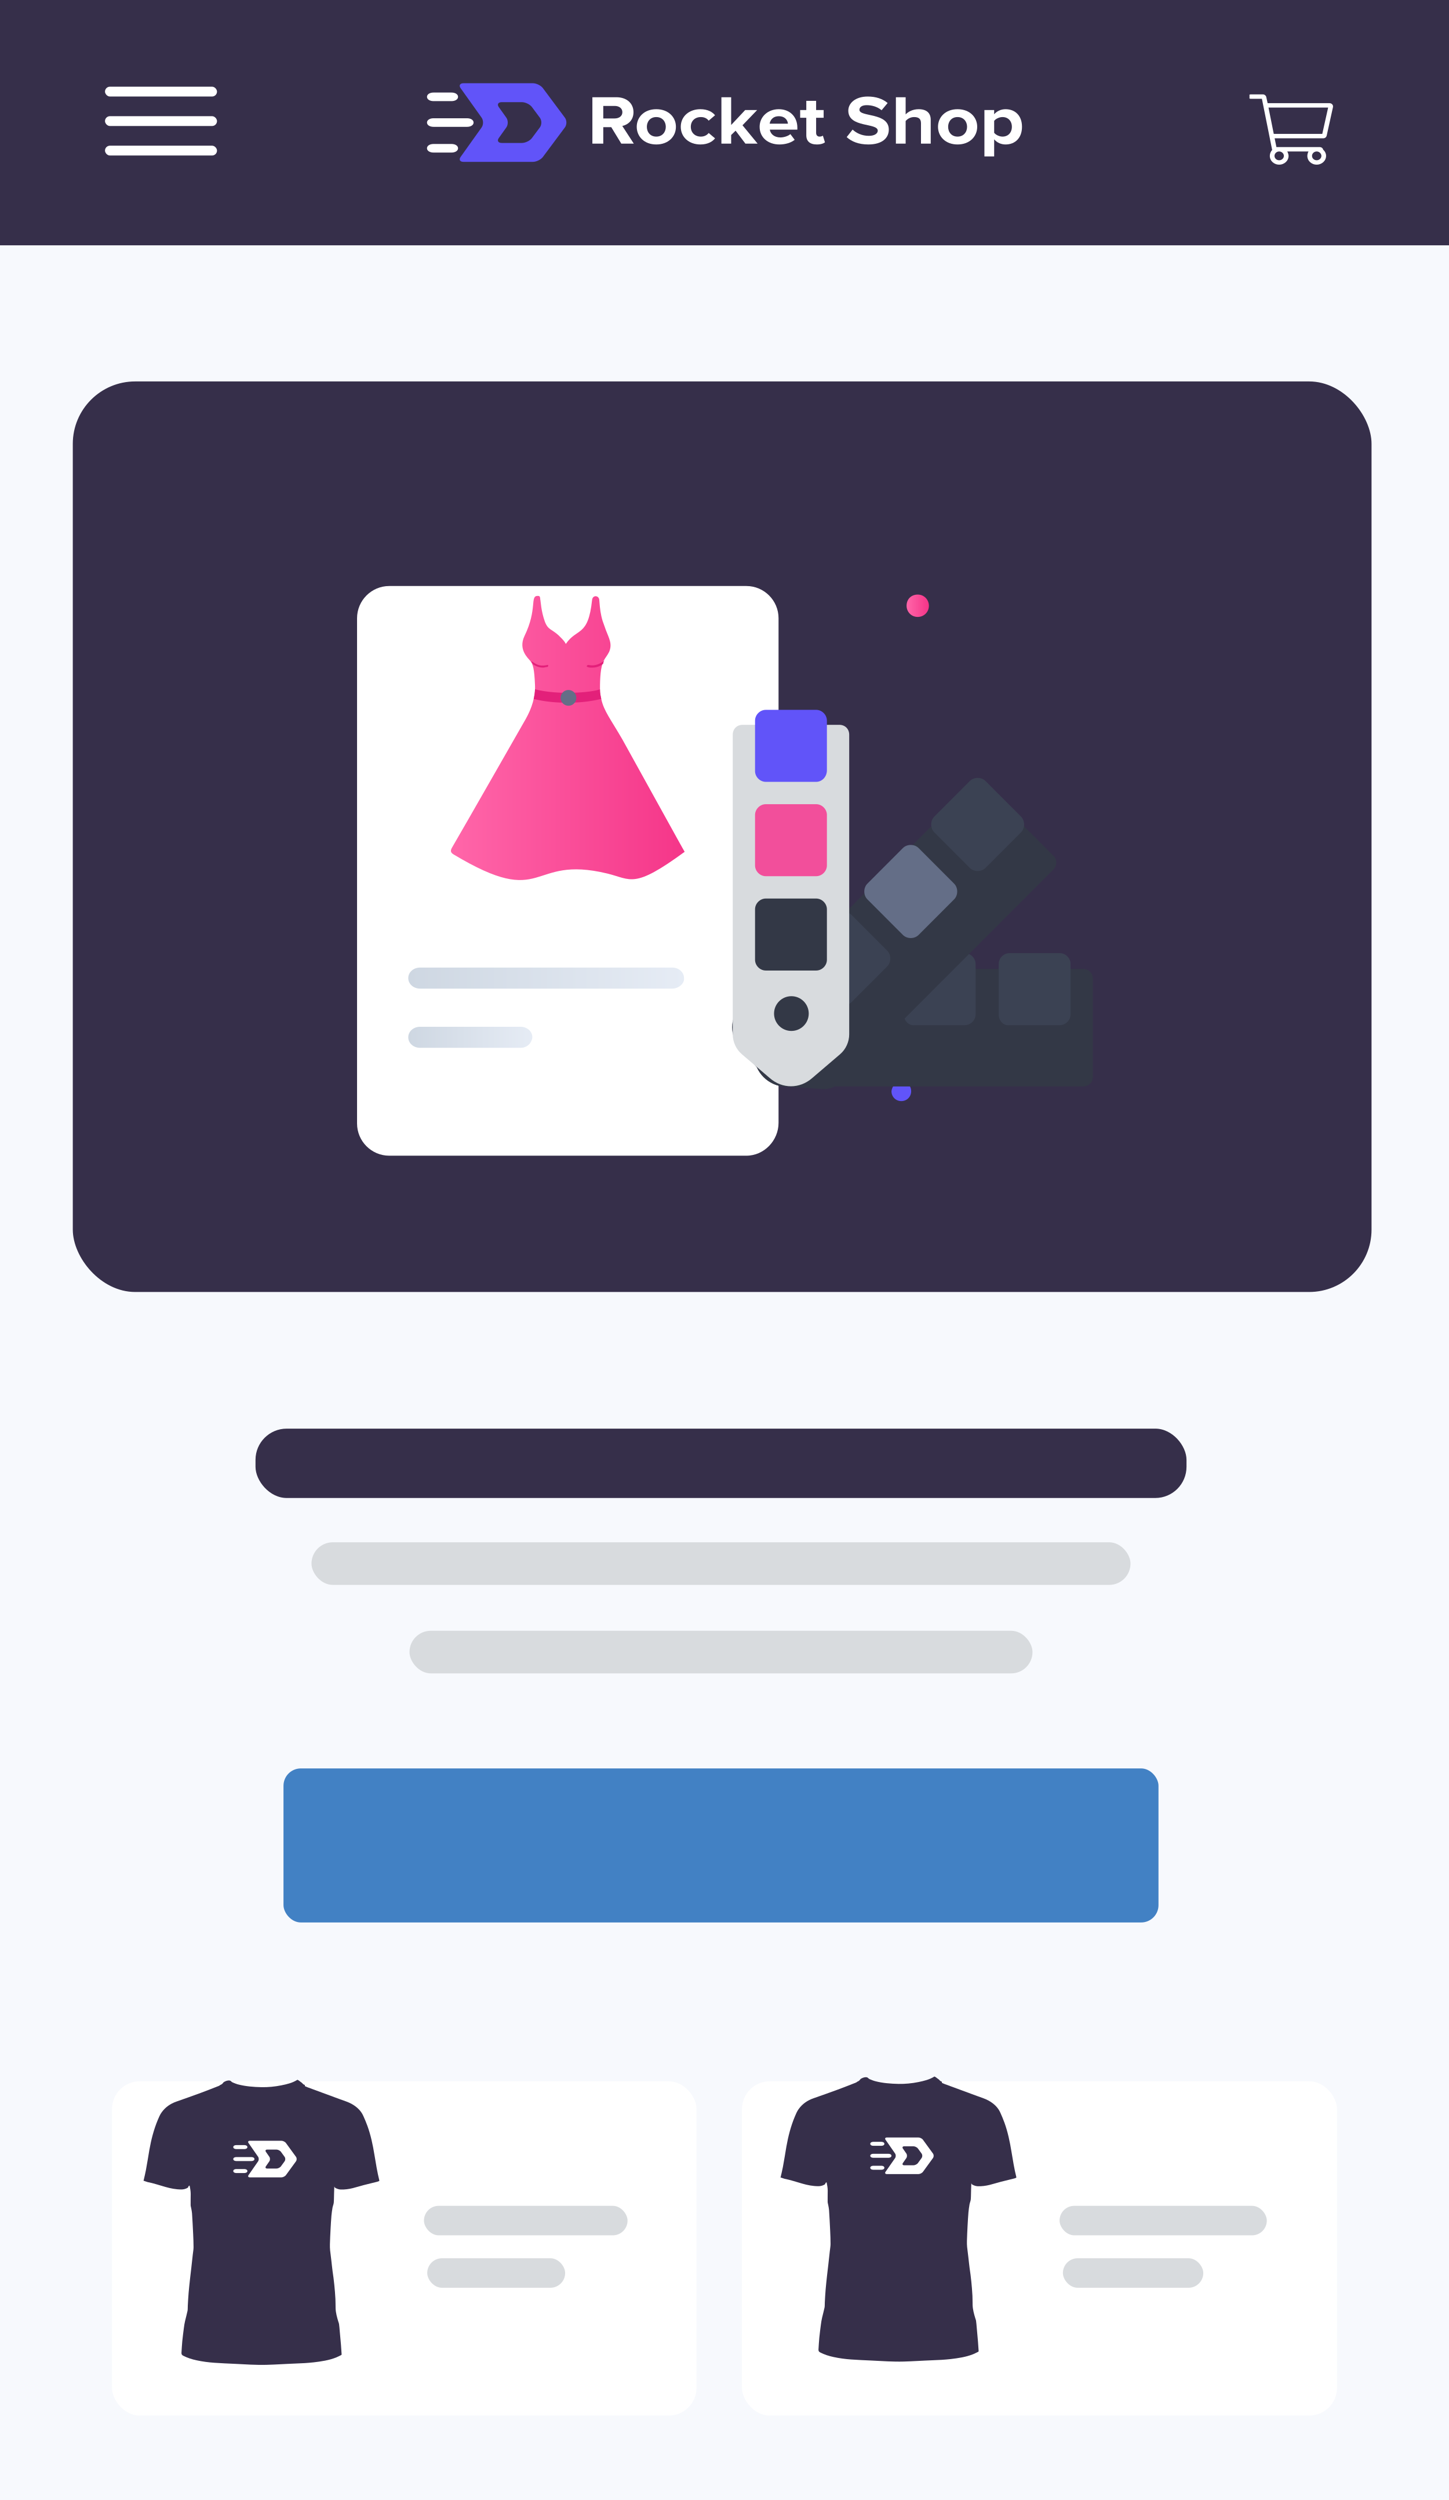 <svg width="418" height="721" viewBox="0 0 418 721" fill="none" xmlns="http://www.w3.org/2000/svg">
<g clip-path="url(#clip0)">
<rect width="418" height="721" fill="#F7F9FD"/>
<path d="M0 0H209H418V70.746H0V0Z" fill="#362F4A"/>
<g clip-path="url(#clip1)">
<path d="M383.515 29.753H365.676L365.295 28.012C365.211 27.577 364.788 27.221 364.323 27.221H360.73C360.434 27.221 360.223 27.458 360.223 27.696V28.012C360.223 28.289 360.434 28.487 360.73 28.487H364.027L366.986 43.247C366.564 43.722 366.31 44.316 366.31 44.949C366.31 46.373 367.493 47.481 369.015 47.481C370.495 47.481 371.721 46.373 371.721 44.949C371.721 44.593 371.552 44.038 371.34 43.682H377.47C377.258 44.038 377.132 44.593 377.132 44.949C377.132 46.373 378.315 47.481 379.837 47.481C381.317 47.481 382.542 46.373 382.542 44.949C382.542 44.276 382.204 43.603 381.697 43.168C381.612 42.733 381.19 42.416 380.725 42.416H368.212L367.705 39.884H381.697C382.204 39.884 382.585 39.607 382.712 39.132L384.529 30.901C384.656 30.308 384.191 29.753 383.515 29.753ZM370.368 44.949C370.368 45.661 369.734 46.215 369.015 46.215C368.254 46.215 367.663 45.661 367.663 44.949C367.663 44.276 368.254 43.682 369.015 43.682C369.734 43.682 370.368 44.276 370.368 44.949ZM379.837 46.215C379.076 46.215 378.484 45.661 378.484 44.949C378.484 44.276 379.076 43.682 379.837 43.682C380.556 43.682 381.19 44.276 381.19 44.949C381.19 45.661 380.556 46.215 379.837 46.215ZM381.443 38.617H367.451L365.929 31.02H383.134L381.443 38.617Z" fill="white"/>
</g>
<rect x="81.781" y="509.99" width="252.415" height="44.421" rx="5" fill="#4281C4"/>
<rect x="118.129" y="470.294" width="179.72" height="12.287" rx="6.143" fill="#D8DBDE"/>
<rect x="89.859" y="444.776" width="236.261" height="12.287" rx="6.143" fill="#D8DBDE"/>
<rect x="73.707" y="412" width="268.57" height="20" rx="9" fill="#362F4A"/>
<rect x="30.289" y="25" width="32.309" height="2.835" rx="1.418" fill="white"/>
<rect x="30.289" y="33.506" width="32.309" height="2.835" rx="1.418" fill="white"/>
<rect x="30.289" y="42.013" width="32.309" height="2.835" rx="1.418" fill="white"/>
<path d="M182.834 41.422L179.516 36.326C181.109 35.985 182.746 34.721 182.746 32.353C182.746 29.866 180.866 28.04 177.791 28.04H170.889V41.422H174.03V36.667H176.331L179.229 41.422H182.834ZM177.326 34.159H174.03V30.548H177.326C178.587 30.548 179.538 31.23 179.538 32.353C179.538 33.477 178.587 34.159 177.326 34.159Z" fill="white"/>
<path d="M189.323 41.663C192.862 41.663 194.986 39.336 194.986 36.567C194.986 33.818 192.862 31.491 189.323 31.491C185.805 31.491 183.682 33.818 183.682 36.567C183.682 39.336 185.805 41.663 189.323 41.663ZM189.323 39.396C187.575 39.396 186.602 38.092 186.602 36.567C186.602 35.062 187.575 33.758 189.323 33.758C191.07 33.758 192.066 35.062 192.066 36.567C192.066 38.092 191.07 39.396 189.323 39.396Z" fill="white"/>
<path d="M202.048 41.663C204.238 41.663 205.565 40.8 206.273 39.897L204.437 38.352C203.928 38.995 203.154 39.396 202.18 39.396C200.477 39.396 199.282 38.252 199.282 36.567C199.282 34.882 200.477 33.758 202.18 33.758C203.154 33.758 203.928 34.119 204.437 34.801L206.273 33.236C205.565 32.353 204.238 31.491 202.048 31.491C198.751 31.491 196.384 33.597 196.384 36.567C196.384 39.556 198.751 41.663 202.048 41.663Z" fill="white"/>
<path d="M218.551 41.422L214.193 36.126L218.418 31.732H214.967L210.919 36.045V28.04H208.109V41.422H210.919V38.934L212.202 37.69L215.033 41.422H218.551Z" fill="white"/>
<path d="M224.84 41.663C226.499 41.663 228.18 41.202 229.242 40.319L228.003 38.674C227.318 39.276 226.057 39.637 225.15 39.637C223.336 39.637 222.252 38.613 222.075 37.389H230.016V36.828C230.016 33.658 227.848 31.491 224.663 31.491C221.411 31.491 219.133 33.758 219.133 36.567C219.133 39.677 221.588 41.663 224.84 41.663ZM227.295 35.664H222.03C222.163 34.701 222.915 33.517 224.663 33.517C226.521 33.517 227.229 34.741 227.295 35.664Z" fill="white"/>
<path d="M235.629 41.663C236.802 41.663 237.554 41.382 237.974 41.041L237.377 39.115C237.222 39.255 236.824 39.396 236.404 39.396C235.784 39.396 235.43 38.934 235.43 38.333V33.959H237.598V31.732H235.43V29.083H232.599V31.732H230.829V33.959H232.599V39.015C232.599 40.74 233.661 41.663 235.629 41.663Z" fill="white"/>
<path d="M250.49 41.663C254.472 41.663 256.396 39.817 256.396 37.369C256.396 32.373 247.924 33.798 247.924 31.671C247.924 30.869 248.676 30.327 250.025 30.327C251.529 30.327 253.122 30.788 254.317 31.792L256.064 29.705C254.604 28.481 252.658 27.839 250.313 27.839C246.84 27.839 244.716 29.685 244.716 31.912C244.716 36.948 253.211 35.323 253.211 37.69C253.211 38.453 252.37 39.175 250.645 39.175C248.609 39.175 246.994 38.352 245.955 37.369L244.251 39.536C245.623 40.8 247.658 41.663 250.49 41.663Z" fill="white"/>
<path d="M268.488 41.422V34.54C268.488 32.654 267.36 31.491 265.015 31.491C263.267 31.491 261.94 32.253 261.254 32.995V28.04H258.445V41.422H261.254V34.902C261.741 34.32 262.604 33.758 263.688 33.758C264.904 33.758 265.679 34.179 265.679 35.523V41.422H268.488Z" fill="white"/>
<path d="M276.232 41.663C279.772 41.663 281.895 39.336 281.895 36.567C281.895 33.818 279.772 31.491 276.232 31.491C272.715 31.491 270.591 33.818 270.591 36.567C270.591 39.336 272.715 41.663 276.232 41.663ZM276.232 39.396C274.485 39.396 273.511 38.092 273.511 36.567C273.511 35.062 274.485 33.758 276.232 33.758C277.98 33.758 278.975 35.062 278.975 36.567C278.975 38.092 277.98 39.396 276.232 39.396Z" fill="white"/>
<path d="M290.085 41.663C292.828 41.663 294.819 39.797 294.819 36.567C294.819 33.337 292.828 31.491 290.085 31.491C288.78 31.491 287.608 32.012 286.789 32.955V31.732H283.98V45.114H286.789V40.178C287.652 41.181 288.824 41.663 290.085 41.663ZM289.2 39.396C288.293 39.396 287.254 38.894 286.789 38.292V34.861C287.254 34.239 288.293 33.758 289.2 33.758C290.815 33.758 291.899 34.902 291.899 36.567C291.899 38.252 290.815 39.396 289.2 39.396Z" fill="white"/>
<path d="M162.957 36.752C163.535 35.977 163.535 34.708 162.957 33.932L156.604 25.41C156.025 24.634 154.712 24 153.686 24L133.719 24C132.693 24 132.312 24.643 132.872 25.429L138.922 33.913C139.482 34.699 139.482 35.985 138.922 36.771L132.872 45.255C132.311 46.041 132.693 46.683 133.719 46.683L153.686 46.683C154.712 46.683 156.025 46.048 156.604 45.273L162.957 36.752ZM144.741 41.226C143.714 41.226 143.333 40.584 143.893 39.798L146.051 36.772C146.612 35.986 146.612 34.699 146.051 33.913L143.893 30.887C143.333 30.101 143.714 29.458 144.741 29.458L150.528 29.458C151.554 29.458 152.867 30.092 153.445 30.868L155.73 33.933C156.308 34.708 156.308 35.977 155.73 36.753L153.445 39.817C152.867 40.592 151.554 41.227 150.528 41.227L144.741 41.227L144.741 41.226Z" fill="#6154F9"/>
<path d="M125.042 29.162C124.015 29.162 123.175 28.676 123.175 27.926C123.175 27.175 124.015 26.69 125.042 26.69L130.268 26.69C131.295 26.69 132.135 27.175 132.135 27.926C132.135 28.676 131.295 29.162 130.268 29.162L125.042 29.162Z" fill="white"/>
<path d="M125.042 43.995C124.015 43.995 123.175 43.509 123.175 42.758C123.175 42.007 124.015 41.523 125.042 41.523L130.268 41.523C131.295 41.523 132.135 42.007 132.135 42.758C132.135 43.509 131.295 43.995 130.268 43.995L125.042 43.995Z" fill="white"/>
<path d="M125.043 36.578C124.016 36.578 123.176 36.093 123.176 35.342C123.176 34.592 124.016 34.106 125.043 34.106L134.749 34.106C135.775 34.106 136.615 34.592 136.615 35.342C136.615 36.093 135.775 36.578 134.749 36.578L125.043 36.578Z" fill="white"/>
<g filter="url(#filter0_dd)">
<rect x="32.309" y="592.217" width="168.614" height="96.404" rx="8" fill="white"/>
<rect x="122.301" y="628.132" width="58.73" height="8.506" rx="4.253" fill="#D8DBDE"/>
<rect x="123.246" y="643.254" width="39.785" height="8.506" rx="4.253" fill="#D8DBDE"/>
</g>
<path d="M41.395 628.884C41.395 628.867 41.395 628.85 41.395 628.85C41.413 628.816 41.449 628.765 41.449 628.73C41.668 627.773 41.905 626.833 42.087 625.859C42.452 623.911 42.762 621.945 43.09 619.997C43.619 617.023 44.366 614.1 45.551 611.28C45.861 610.545 46.171 609.793 46.663 609.127C47.72 607.674 49.142 606.683 50.892 606.068C53.244 605.247 55.596 604.41 57.929 603.555C59.698 602.906 61.448 602.205 63.198 601.521C63.307 601.47 63.398 601.368 63.508 601.299C63.763 601.18 64.018 601.077 64.219 600.838C64.346 600.65 64.51 600.462 64.711 600.359C65.002 600.205 65.331 600.069 65.659 600.017C66.005 599.966 66.388 599.915 66.68 600.24C66.807 600.376 66.971 600.479 67.154 600.564C67.664 600.769 68.175 600.992 68.703 601.128C70.909 601.692 73.17 601.863 75.448 601.914C77.362 601.949 79.277 601.761 81.154 601.385C82.795 601.06 84.418 600.667 85.803 599.778C85.949 599.864 86.095 599.915 86.204 600C86.423 600.154 86.642 600.325 86.842 600.479C86.97 600.564 87.097 600.65 87.189 600.752C87.353 600.974 87.553 601.145 87.827 601.231C87.936 601.265 87.991 601.333 87.954 601.453C87.9 601.573 87.972 601.624 88.082 601.675C88.282 601.761 88.483 601.846 88.683 601.932C91.801 603.077 94.936 604.239 98.054 605.384C99.202 605.811 100.387 606.153 101.463 606.751C102.939 607.589 104.124 608.683 104.799 610.187C105.236 611.144 105.637 612.118 106.002 613.109C106.968 615.792 107.552 618.578 108.007 621.381C108.427 623.876 108.809 626.355 109.429 628.816C109.448 628.867 109.393 628.97 109.338 629.004C109.192 629.072 109.028 629.123 108.864 629.175C107.57 629.499 106.294 629.807 104.999 630.132C103.906 630.422 102.812 630.764 101.718 631.038C100.606 631.311 99.457 631.465 98.309 631.431C97.78 631.414 97.288 631.243 96.814 631.003C96.632 630.901 96.45 630.781 96.486 630.542C96.45 630.593 96.431 630.662 96.431 630.713C96.413 631.26 96.395 631.79 96.377 632.337C96.34 633.277 96.358 634.234 96.285 635.174C96.249 635.669 96.012 636.165 95.921 636.661C95.793 637.413 95.684 638.182 95.611 638.951C95.501 640.25 95.429 641.566 95.356 642.882C95.283 644.334 95.21 645.77 95.173 647.223C95.155 647.804 95.173 648.385 95.228 648.966C95.337 649.974 95.483 650.966 95.593 651.974C95.72 652.983 95.793 653.991 95.939 654.982C96.34 657.631 96.614 660.297 96.759 662.981C96.814 663.904 96.778 664.827 96.814 665.75C96.869 667.031 97.215 668.262 97.58 669.475C97.653 669.715 97.762 669.954 97.799 670.193C97.89 670.843 97.944 671.509 97.999 672.176C98.127 673.543 98.254 674.893 98.364 676.261C98.437 677.149 98.491 678.038 98.546 678.91C98.564 679.046 98.51 679.149 98.364 679.2C97.89 679.422 97.434 679.679 96.96 679.867C94.882 680.687 92.676 681.012 90.47 681.268C88.738 681.456 87.025 681.559 85.274 681.61C83.834 681.661 82.394 681.747 80.954 681.815C79.623 681.883 78.274 681.952 76.943 681.986C73.844 682.071 70.745 681.849 67.664 681.695C65.713 681.61 63.763 681.525 61.812 681.388C60.099 681.268 58.403 681.046 56.744 680.687C55.377 680.397 54.065 679.986 52.843 679.354C52.478 679.166 52.333 678.927 52.351 678.551C52.351 678.534 52.351 678.517 52.351 678.482C52.424 677.371 52.478 676.243 52.588 675.133C52.715 673.868 52.88 672.603 53.044 671.338C53.135 670.672 53.226 670.005 53.39 669.339C53.609 668.364 53.9 667.39 54.101 666.399C54.192 665.92 54.137 665.425 54.174 664.929C54.247 663.699 54.301 662.468 54.411 661.22C54.52 659.853 54.684 658.469 54.83 657.101C54.94 656.059 55.085 655.016 55.195 653.974C55.341 652.709 55.468 651.444 55.614 650.18C55.687 649.479 55.833 648.761 55.833 648.06C55.833 646.813 55.778 645.565 55.723 644.317C55.632 642.318 55.523 640.301 55.395 638.301C55.359 637.806 55.249 637.31 55.158 636.831C55.104 636.524 54.994 636.216 54.994 635.909C54.976 634.849 55.012 633.772 55.012 632.713C55.012 631.909 54.867 631.106 54.684 630.269C54.557 630.371 54.374 630.457 54.356 630.542C54.338 630.798 54.174 630.901 53.992 631.003C53.481 631.277 52.916 631.414 52.314 631.414C50.728 631.414 49.197 631.106 47.702 630.679C45.989 630.2 44.33 629.619 42.561 629.277C42.197 629.175 41.796 629.004 41.395 628.884Z" fill="#362F4A"/>
<path d="M85.377 623.302C85.64 622.941 85.64 622.35 85.377 621.989L82.489 618.021C82.226 617.659 81.629 617.364 81.163 617.364L72.087 617.364C71.62 617.364 71.447 617.664 71.702 618.03L74.452 621.98C74.706 622.346 74.706 622.945 74.452 623.311L71.702 627.261C71.447 627.627 71.62 627.927 72.087 627.927L81.163 627.927C81.629 627.927 82.226 627.631 82.489 627.27L85.377 623.302ZM77.097 625.386C76.63 625.386 76.457 625.086 76.712 624.72L77.692 623.311C77.947 622.945 77.947 622.346 77.692 621.98L76.712 620.571C76.457 620.205 76.63 619.906 77.097 619.906L79.727 619.906C80.194 619.906 80.791 620.201 81.053 620.562L82.092 621.99C82.355 622.35 82.355 622.941 82.092 623.303L81.053 624.73C80.791 625.091 80.194 625.386 79.727 625.386L77.097 625.386L77.097 625.386Z" fill="white"/>
<path d="M68.141 619.768C67.674 619.768 67.293 619.542 67.293 619.192C67.293 618.843 67.674 618.617 68.141 618.617L70.517 618.617C70.983 618.617 71.365 618.843 71.365 619.192C71.365 619.542 70.983 619.768 70.517 619.768L68.141 619.768Z" fill="white"/>
<path d="M68.141 626.675C67.674 626.675 67.293 626.448 67.293 626.099C67.293 625.749 67.674 625.523 68.141 625.523L70.517 625.523C70.983 625.523 71.365 625.749 71.365 626.099C71.365 626.448 70.983 626.675 70.517 626.675L68.141 626.675Z" fill="white"/>
<path d="M68.142 623.221C67.675 623.221 67.293 622.995 67.293 622.646C67.293 622.296 67.675 622.07 68.142 622.07L72.554 622.07C73.02 622.07 73.402 622.296 73.402 622.646C73.402 622.995 73.02 623.221 72.554 623.221L68.142 623.221Z" fill="white"/>
<g filter="url(#filter1_dd)">
<rect x="214.047" y="592.217" width="171.642" height="96.404" rx="8" fill="white"/>
<rect x="305.656" y="628.132" width="59.785" height="8.506" rx="4.253" fill="#D8DBDE"/>
<rect x="306.619" y="643.254" width="40.5" height="8.506" rx="4.253" fill="#D8DBDE"/>
</g>
<path d="M225.156 627.939C225.156 627.922 225.156 627.905 225.156 627.905C225.174 627.871 225.211 627.819 225.211 627.785C225.43 626.828 225.667 625.888 225.849 624.914C226.214 622.966 226.524 621 226.852 619.052C227.38 616.078 228.128 613.155 229.313 610.335C229.623 609.6 229.933 608.848 230.425 608.182C231.482 606.729 232.904 605.738 234.654 605.123C237.006 604.302 239.358 603.465 241.691 602.61C243.459 601.961 245.209 601.26 246.959 600.576C247.069 600.525 247.16 600.422 247.269 600.354C247.525 600.234 247.78 600.132 247.98 599.893C248.108 599.705 248.272 599.517 248.473 599.414C248.764 599.26 249.092 599.124 249.421 599.072C249.767 599.021 250.15 598.97 250.441 599.294C250.569 599.431 250.733 599.534 250.915 599.619C251.426 599.824 251.936 600.046 252.465 600.183C254.671 600.747 256.931 600.918 259.21 600.969C261.124 601.004 263.038 600.816 264.916 600.44C266.557 600.115 268.179 599.722 269.565 598.833C269.711 598.918 269.856 598.97 269.966 599.055C270.185 599.209 270.403 599.38 270.604 599.534C270.732 599.619 270.859 599.705 270.95 599.807C271.114 600.029 271.315 600.2 271.588 600.286C271.698 600.32 271.752 600.388 271.716 600.508C271.661 600.628 271.734 600.679 271.844 600.73C272.044 600.816 272.245 600.901 272.445 600.986C275.563 602.132 278.698 603.294 281.815 604.439C282.964 604.866 284.149 605.208 285.224 605.806C286.701 606.644 287.886 607.737 288.561 609.241C288.998 610.199 289.399 611.173 289.764 612.164C290.73 614.847 291.313 617.633 291.769 620.436C292.188 622.931 292.571 625.41 293.191 627.871C293.209 627.922 293.155 628.025 293.1 628.059C292.954 628.127 292.79 628.178 292.626 628.23C291.332 628.554 290.055 628.862 288.761 629.187C287.667 629.477 286.574 629.819 285.48 630.093C284.368 630.366 283.219 630.52 282.071 630.486C281.542 630.469 281.05 630.298 280.576 630.058C280.393 629.956 280.211 629.836 280.248 629.597C280.211 629.648 280.193 629.717 280.193 629.768C280.175 630.315 280.157 630.845 280.138 631.391C280.102 632.331 280.12 633.289 280.047 634.229C280.011 634.724 279.774 635.22 279.683 635.716C279.555 636.468 279.446 637.237 279.373 638.006C279.263 639.305 279.19 640.621 279.117 641.937C279.044 643.389 278.972 644.825 278.935 646.278C278.917 646.859 278.935 647.44 278.99 648.021C279.099 649.029 279.245 650.021 279.354 651.029C279.482 652.037 279.555 653.046 279.701 654.037C280.102 656.686 280.375 659.352 280.521 662.036C280.576 662.959 280.539 663.882 280.576 664.804C280.63 666.086 280.977 667.317 281.341 668.53C281.414 668.77 281.524 669.009 281.56 669.248C281.651 669.898 281.706 670.564 281.761 671.231C281.888 672.598 282.016 673.948 282.125 675.315C282.198 676.204 282.253 677.093 282.308 677.965C282.326 678.101 282.271 678.204 282.125 678.255C281.651 678.477 281.196 678.734 280.722 678.922C278.643 679.742 276.438 680.067 274.232 680.323C272.5 680.511 270.786 680.614 269.036 680.665C267.596 680.716 266.156 680.802 264.716 680.87C263.385 680.938 262.036 681.007 260.705 681.041C257.606 681.126 254.507 680.904 251.426 680.75C249.475 680.665 247.525 680.58 245.574 680.443C243.86 680.323 242.165 680.101 240.506 679.742C239.139 679.452 237.826 679.041 236.605 678.409C236.24 678.221 236.094 677.982 236.113 677.606C236.113 677.589 236.113 677.571 236.113 677.537C236.185 676.426 236.24 675.298 236.35 674.187C236.477 672.923 236.641 671.658 236.805 670.393C236.896 669.727 236.988 669.06 237.152 668.394C237.37 667.419 237.662 666.445 237.863 665.454C237.954 664.975 237.899 664.48 237.936 663.984C238.008 662.754 238.063 661.523 238.173 660.275C238.282 658.908 238.446 657.524 238.592 656.156C238.701 655.114 238.847 654.071 238.956 653.029C239.102 651.764 239.23 650.499 239.376 649.235C239.449 648.534 239.594 647.816 239.594 647.115C239.594 645.868 239.54 644.62 239.485 643.372C239.394 641.373 239.285 639.356 239.157 637.356C239.121 636.861 239.011 636.365 238.92 635.886C238.865 635.579 238.756 635.271 238.756 634.963C238.738 633.904 238.774 632.827 238.774 631.767C238.774 630.964 238.628 630.161 238.446 629.323C238.318 629.426 238.136 629.511 238.118 629.597C238.1 629.853 237.936 629.956 237.753 630.058C237.243 630.332 236.678 630.469 236.076 630.469C234.49 630.469 232.959 630.161 231.464 629.734C229.75 629.255 228.091 628.674 226.323 628.332C225.958 628.23 225.557 628.059 225.156 627.939Z" fill="#362F4A"/>
<path d="M269.135 622.357C269.398 621.996 269.398 621.405 269.135 621.044L266.247 617.075C265.984 616.714 265.387 616.419 264.921 616.419L255.845 616.419C255.378 616.419 255.205 616.719 255.459 617.084L258.209 621.035C258.464 621.401 258.464 622 258.209 622.366L255.459 626.316C255.204 626.682 255.378 626.981 255.845 626.981L264.921 626.981C265.387 626.981 265.984 626.686 266.247 626.325L269.135 622.357ZM260.854 624.44C260.388 624.44 260.215 624.141 260.469 623.775L261.45 622.366C261.705 622 261.705 621.401 261.45 621.035L260.469 619.626C260.215 619.26 260.388 618.961 260.854 618.961L263.485 618.961C263.952 618.961 264.548 619.256 264.811 619.617L265.85 621.044C266.113 621.405 266.113 621.996 265.85 622.357L264.811 623.784C264.548 624.145 263.952 624.441 263.485 624.441L260.854 624.441L260.854 624.44Z" fill="white"/>
<path d="M251.899 618.823C251.432 618.823 251.05 618.597 251.05 618.247C251.05 617.898 251.432 617.672 251.899 617.672L254.275 617.672C254.741 617.672 255.123 617.898 255.123 618.247C255.123 618.597 254.741 618.823 254.275 618.823L251.899 618.823Z" fill="white"/>
<path d="M251.899 625.729C251.432 625.729 251.05 625.503 251.05 625.154C251.05 624.804 251.432 624.578 251.899 624.578L254.275 624.578C254.741 624.578 255.123 624.804 255.123 625.154C255.123 625.503 254.741 625.729 254.275 625.729L251.899 625.729Z" fill="white"/>
<path d="M251.9 622.276C251.433 622.276 251.051 622.05 251.051 621.7C251.051 621.351 251.433 621.125 251.9 621.125L256.312 621.125C256.778 621.125 257.16 621.351 257.16 621.7C257.16 622.05 256.778 622.276 256.312 622.276L251.9 622.276Z" fill="white"/>
<g filter="url(#filter2_bd)">
<rect x="21" y="109" width="374.654" height="262.592" rx="18" fill="#362F4A"/>
</g>
<path d="M264.745 177.919C266.45 177.919 267.965 176.591 267.965 174.694C267.965 172.987 266.639 171.469 264.745 171.469C262.851 171.469 261.525 172.797 261.525 174.694C261.525 176.401 262.851 177.919 264.745 177.919Z" fill="url(#paint0_linear)"/>
<path d="M260.009 311.852C261.607 311.852 262.85 313.097 262.85 314.698C262.85 316.299 261.607 317.544 260.009 317.544C258.411 317.544 257.168 316.299 257.168 314.698C257.346 313.097 258.588 311.852 260.009 311.852Z" fill="#6154F9"/>
<g filter="url(#filter3_d)">
<path d="M215.312 322.287H112.28C107.167 322.287 103 318.113 103 312.991V167.296C103 162.174 107.167 158 112.28 158H215.312C220.426 158 224.592 162.174 224.592 167.296V312.801C224.592 317.923 220.426 322.287 215.312 322.287Z" fill="white"/>
</g>
<path d="M193.911 285.104H121.183C119.289 285.104 117.773 283.776 117.773 282.069C117.773 280.361 119.289 279.033 121.183 279.033H193.911C195.805 279.033 197.32 280.361 197.32 282.069C197.509 283.586 195.805 285.104 193.911 285.104Z" fill="url(#paint1_linear)"/>
<path d="M150.16 302.178H121.183C119.289 302.178 117.773 300.85 117.773 299.142C117.773 297.435 119.289 296.107 121.183 296.107H150.16C152.054 296.107 153.569 297.435 153.569 299.142C153.38 300.85 152.054 302.178 150.16 302.178Z" fill="url(#paint2_linear)"/>
<path d="M197.51 245.645C182.737 256.458 182.169 253.613 175.161 251.905C152.245 246.404 157.737 262.529 130.843 246.404C129.896 245.835 129.896 245.266 130.464 244.317C132.926 240.144 151.676 207.324 151.676 207.324C153.381 204.289 154.517 200.874 154.328 197.459C154.138 192.906 153.76 191.578 153.002 190.63C152.434 189.871 149.404 187.405 151.298 183.421C155.085 175.643 152.813 171.849 155.085 171.849C155.275 171.849 155.654 171.849 155.654 172.039C155.843 172.228 155.843 172.608 155.843 172.797C156.032 173.556 156.032 176.022 157.169 179.247C158.116 181.714 159.063 181.334 161.146 183.231C161.336 183.421 161.525 183.611 161.714 183.8C162.282 184.37 162.851 184.939 163.229 185.698C166.449 180.955 169.669 183.8 170.805 172.987C170.995 171.469 172.889 171.659 172.889 173.177C173.078 175.643 173.267 177.161 173.836 179.058L174.783 181.714C175.73 184.18 176.677 185.698 175.73 187.974C175.161 189.112 174.593 189.681 174.214 190.44C174.025 190.63 173.836 191.009 173.836 191.389C173.078 193.286 173.078 197.27 173.078 198.977C173.078 199.926 173.267 200.874 173.457 201.633C174.214 205.048 176.108 207.324 179.518 213.205C185.957 224.777 197.321 245.455 197.51 245.645Z" fill="url(#paint3_linear)"/>
<path d="M174.404 190.44C174.215 190.63 174.025 191.009 174.025 191.389C172.889 192.337 171.753 192.527 170.806 192.527C170.237 192.527 169.859 192.527 169.48 192.337C169.101 192.337 169.291 191.768 169.669 191.768H169.859C170.616 191.958 172.321 192.148 174.404 190.44C174.025 190.44 174.215 190.44 174.404 190.44Z" fill="#E3207A"/>
<path d="M157.926 192.337C157.358 192.337 157.169 192.527 156.601 192.527C155.843 192.527 154.896 192.337 153.76 191.578C153.57 191.199 153.381 191.009 153.191 190.819C153.381 190.819 153.381 190.819 153.57 190.819C155.085 191.958 156.222 192.147 157.926 191.768C158.116 191.578 158.305 192.147 157.926 192.337Z" fill="#E3207A"/>
<path d="M173.459 201.633C173.27 201.633 173.27 201.633 173.08 201.633C167.777 202.961 160.201 202.961 155.088 201.823C154.898 201.823 154.519 201.633 153.951 201.633C154.141 200.684 154.33 199.736 154.33 198.787C160.959 200.495 170.618 199.736 173.08 198.787C173.08 199.926 173.27 200.684 173.459 201.633Z" fill="#E3207A"/>
<path d="M163.99 203.53C165.245 203.53 166.262 202.511 166.262 201.254C166.262 199.996 165.245 198.977 163.99 198.977C162.734 198.977 161.717 199.996 161.717 201.254C161.717 202.511 162.734 203.53 163.99 203.53Z" fill="#646E87"/>
<g filter="url(#filter4_d)">
<path d="M220.672 299.46L213.524 291.345C210.427 287.765 210.427 282.753 213.524 279.173L220.434 271.059C221.864 269.388 224.008 268.433 226.153 268.433H312.407C314.075 268.433 315.266 269.627 315.266 271.297V299.46C315.266 301.13 314.075 302.323 312.407 302.323H226.391C224.247 302.323 222.102 301.369 220.672 299.46Z" fill="#333846"/>
</g>
<path d="M288.102 292.538V277.98C288.102 276.309 289.531 274.877 291.199 274.877H305.734C307.402 274.877 308.831 276.309 308.831 277.98V292.538C308.831 294.209 307.402 295.641 305.734 295.641H291.199C289.531 295.88 288.102 294.448 288.102 292.538Z" fill="#3B4253"/>
<path d="M260.701 292.538V277.98C260.701 276.309 262.131 274.877 263.799 274.877H278.333C280.001 274.877 281.431 276.309 281.431 277.98V292.538C281.431 294.209 280.001 295.641 278.333 295.641H263.799C262.369 295.88 260.701 294.448 260.701 292.538Z" fill="#3B4253"/>
<path d="M233.537 292.538V277.98C233.537 276.309 234.967 274.877 236.635 274.877H251.169C252.837 274.877 254.267 276.309 254.267 277.98V292.538C254.267 294.209 252.837 295.641 251.169 295.641H236.635C234.967 295.88 233.537 294.448 233.537 292.538Z" fill="#3B4253"/>
<g filter="url(#filter5_d)">
<path d="M236.875 303.039L226.153 302.323C221.626 302.085 217.814 298.266 217.576 293.732L216.861 282.992C216.622 280.844 217.576 278.696 219.005 277.025L280.003 215.927C281.194 214.734 282.862 214.734 284.053 215.927L303.83 235.736C305.021 236.93 305.021 238.6 303.83 239.794L242.832 300.891C241.403 302.323 239.258 303.278 236.875 303.039Z" fill="#333846"/>
</g>
<path d="M279.764 250.295L269.519 240.032C268.327 238.839 268.327 236.691 269.519 235.498L279.764 225.235C280.956 224.042 283.1 224.042 284.291 225.235L294.537 235.498C295.728 236.691 295.728 238.839 294.537 240.032L284.291 250.295C283.1 251.488 280.956 251.488 279.764 250.295Z" fill="#3B4253"/>
<path d="M260.465 269.626L250.22 259.364C249.028 258.171 249.028 256.023 250.22 254.829L260.465 244.567C261.657 243.374 263.801 243.374 264.992 244.567L275.238 254.829C276.43 256.023 276.43 258.171 275.238 259.364L264.992 269.626C263.801 270.82 261.657 270.82 260.465 269.626Z" fill="#646E87"/>
<path d="M241.165 288.958L230.919 278.696C229.728 277.503 229.728 275.355 230.919 274.161L241.165 263.899C242.356 262.706 244.5 262.706 245.692 263.899L255.937 274.161C257.129 275.355 257.129 277.503 255.937 278.696L245.692 288.958C244.5 290.152 242.594 290.152 241.165 288.958Z" fill="#3B4253"/>
<g filter="url(#filter6_d)">
<path d="M242.354 293.016L234.253 299.937C230.679 303.04 225.675 303.04 222.101 299.937L214 293.016C212.332 291.584 211.379 289.436 211.379 287.288V200.892C211.379 199.221 212.57 198.028 214.238 198.028H242.116C243.784 198.028 244.975 199.221 244.975 200.892V287.288C244.975 289.436 244.022 291.584 242.354 293.016Z" fill="#D8DBDE"/>
</g>
<path d="M235.445 225.474H220.91C219.242 225.474 217.812 224.042 217.812 222.371V207.813C217.812 206.142 219.242 204.71 220.91 204.71H235.445C237.112 204.71 238.542 206.142 238.542 207.813V222.133C238.542 224.042 237.112 225.474 235.445 225.474Z" fill="#6154F9"/>
<path d="M235.445 252.682H220.91C219.242 252.682 217.812 251.25 217.812 249.579V235.021C217.812 233.35 219.242 231.918 220.91 231.918H235.445C237.112 231.918 238.542 233.35 238.542 235.021V249.579C238.542 251.25 237.112 252.682 235.445 252.682Z" fill="#F24F9B"/>
<path d="M235.445 279.889H220.91C219.242 279.889 217.812 278.457 217.812 276.787V262.228C217.812 260.558 219.242 259.126 220.91 259.126H235.445C237.112 259.126 238.542 260.558 238.542 262.228V276.787C238.542 278.457 237.112 279.889 235.445 279.889Z" fill="#333846"/>
<path d="M228.297 297.312C231.06 297.312 233.3 295.068 233.3 292.3C233.3 289.532 231.06 287.288 228.297 287.288C225.533 287.288 223.293 289.532 223.293 292.3C223.293 295.068 225.533 297.312 228.297 297.312Z" fill="#333846"/>
</g>
<defs>
<filter id="filter0_dd" x="8.309" y="576.217" width="216.614" height="144.404" filterUnits="userSpaceOnUse" color-interpolation-filters="sRGB">
<feFlood flood-opacity="0" result="BackgroundImageFix"/>
<feColorMatrix in="SourceAlpha" type="matrix" values="0 0 0 0 0 0 0 0 0 0 0 0 0 0 0 0 0 0 127 0"/>
<feOffset dy="8"/>
<feGaussianBlur stdDeviation="12"/>
<feColorMatrix type="matrix" values="0 0 0 0 0 0 0 0 0 0 0 0 0 0 0 0 0 0 0.1 0"/>
<feBlend mode="normal" in2="BackgroundImageFix" result="effect1_dropShadow"/>
<feColorMatrix in="SourceAlpha" type="matrix" values="0 0 0 0 0 0 0 0 0 0 0 0 0 0 0 0 0 0 127 0"/>
<feOffset/>
<feGaussianBlur stdDeviation="1"/>
<feColorMatrix type="matrix" values="0 0 0 0 0 0 0 0 0 0 0 0 0 0 0 0 0 0 0.06 0"/>
<feBlend mode="normal" in2="effect1_dropShadow" result="effect2_dropShadow"/>
<feBlend mode="normal" in="SourceGraphic" in2="effect2_dropShadow" result="shape"/>
</filter>
<filter id="filter1_dd" x="190.047" y="576.217" width="219.642" height="144.404" filterUnits="userSpaceOnUse" color-interpolation-filters="sRGB">
<feFlood flood-opacity="0" result="BackgroundImageFix"/>
<feColorMatrix in="SourceAlpha" type="matrix" values="0 0 0 0 0 0 0 0 0 0 0 0 0 0 0 0 0 0 127 0"/>
<feOffset dy="8"/>
<feGaussianBlur stdDeviation="12"/>
<feColorMatrix type="matrix" values="0 0 0 0 0 0 0 0 0 0 0 0 0 0 0 0 0 0 0.1 0"/>
<feBlend mode="normal" in2="BackgroundImageFix" result="effect1_dropShadow"/>
<feColorMatrix in="SourceAlpha" type="matrix" values="0 0 0 0 0 0 0 0 0 0 0 0 0 0 0 0 0 0 127 0"/>
<feOffset/>
<feGaussianBlur stdDeviation="1"/>
<feColorMatrix type="matrix" values="0 0 0 0 0 0 0 0 0 0 0 0 0 0 0 0 0 0 0.06 0"/>
<feBlend mode="normal" in2="effect1_dropShadow" result="effect2_dropShadow"/>
<feBlend mode="normal" in="SourceGraphic" in2="effect2_dropShadow" result="shape"/>
</filter>
<filter id="filter2_bd" x="-33" y="55" width="482.654" height="370.592" filterUnits="userSpaceOnUse" color-interpolation-filters="sRGB">
<feFlood flood-opacity="0" result="BackgroundImageFix"/>
<feGaussianBlur in="BackgroundImage" stdDeviation="27"/>
<feComposite in2="SourceAlpha" operator="in" result="effect1_backgroundBlur"/>
<feColorMatrix in="SourceAlpha" type="matrix" values="0 0 0 0 0 0 0 0 0 0 0 0 0 0 0 0 0 0 127 0"/>
<feMorphology radius="1" operator="erode" in="SourceAlpha" result="effect2_dropShadow"/>
<feOffset dy="1"/>
<feGaussianBlur stdDeviation="12"/>
<feColorMatrix type="matrix" values="0 0 0 0 0 0 0 0 0 0 0 0 0 0 0 0 0 0 0.1 0"/>
<feBlend mode="normal" in2="effect1_backgroundBlur" result="effect2_dropShadow"/>
<feBlend mode="normal" in="SourceGraphic" in2="effect2_dropShadow" result="shape"/>
</filter>
<filter id="filter3_d" x="81" y="147" width="165.592" height="208.287" filterUnits="userSpaceOnUse" color-interpolation-filters="sRGB">
<feFlood flood-opacity="0" result="BackgroundImageFix"/>
<feColorMatrix in="SourceAlpha" type="matrix" values="0 0 0 0 0 0 0 0 0 0 0 0 0 0 0 0 0 0 127 0"/>
<feOffset dy="11"/>
<feGaussianBlur stdDeviation="11"/>
<feColorMatrix type="matrix" values="0 0 0 0 0 0 0 0 0 0 0 0 0 0 0 0 0 0 0.18 0"/>
<feBlend mode="normal" in2="BackgroundImageFix" result="effect1_dropShadow"/>
<feBlend mode="normal" in="SourceGraphic" in2="effect1_dropShadow" result="shape"/>
</filter>
<filter id="filter4_d" x="189.201" y="257.433" width="148.065" height="77.89" filterUnits="userSpaceOnUse" color-interpolation-filters="sRGB">
<feFlood flood-opacity="0" result="BackgroundImageFix"/>
<feColorMatrix in="SourceAlpha" type="matrix" values="0 0 0 0 0 0 0 0 0 0 0 0 0 0 0 0 0 0 127 0"/>
<feOffset dy="11"/>
<feGaussianBlur stdDeviation="11"/>
<feColorMatrix type="matrix" values="0 0 0 0 0 0 0 0 0 0 0 0 0 0 0 0 0 0 0.18 0"/>
<feBlend mode="normal" in2="BackgroundImageFix" result="effect1_dropShadow"/>
<feBlend mode="normal" in="SourceGraphic" in2="effect1_dropShadow" result="shape"/>
</filter>
<filter id="filter5_d" x="194.824" y="204.032" width="131.899" height="132.043" filterUnits="userSpaceOnUse" color-interpolation-filters="sRGB">
<feFlood flood-opacity="0" result="BackgroundImageFix"/>
<feColorMatrix in="SourceAlpha" type="matrix" values="0 0 0 0 0 0 0 0 0 0 0 0 0 0 0 0 0 0 127 0"/>
<feOffset dy="11"/>
<feGaussianBlur stdDeviation="11"/>
<feColorMatrix type="matrix" values="0 0 0 0 0 0 0 0 0 0 0 0 0 0 0 0 0 0 0.18 0"/>
<feBlend mode="normal" in2="BackgroundImageFix" result="effect1_dropShadow"/>
<feBlend mode="normal" in="SourceGraphic" in2="effect1_dropShadow" result="shape"/>
</filter>
<filter id="filter6_d" x="189.379" y="187.028" width="77.596" height="148.236" filterUnits="userSpaceOnUse" color-interpolation-filters="sRGB">
<feFlood flood-opacity="0" result="BackgroundImageFix"/>
<feColorMatrix in="SourceAlpha" type="matrix" values="0 0 0 0 0 0 0 0 0 0 0 0 0 0 0 0 0 0 127 0"/>
<feOffset dy="11"/>
<feGaussianBlur stdDeviation="11"/>
<feColorMatrix type="matrix" values="0 0 0 0 0 0 0 0 0 0 0 0 0 0 0 0 0 0 0.18 0"/>
<feBlend mode="normal" in2="BackgroundImageFix" result="effect1_dropShadow"/>
<feBlend mode="normal" in="SourceGraphic" in2="effect1_dropShadow" result="shape"/>
</filter>
<linearGradient id="paint0_linear" x1="261.515" y1="174.711" x2="267.638" y2="174.711" gradientUnits="userSpaceOnUse">
<stop stop-color="#FF66A9"/>
<stop offset="1" stop-color="#F53689"/>
</linearGradient>
<linearGradient id="paint1_linear" x1="117.751" y1="281.996" x2="197.437" y2="281.996" gradientUnits="userSpaceOnUse">
<stop stop-color="#CED7E2"/>
<stop offset="1" stop-color="#E6ECF5"/>
</linearGradient>
<linearGradient id="paint2_linear" x1="117.751" y1="299.197" x2="153.649" y2="299.197" gradientUnits="userSpaceOnUse">
<stop stop-color="#CED7E2"/>
<stop offset="1" stop-color="#E6ECF5"/>
</linearGradient>
<linearGradient id="paint3_linear" x1="130.019" y1="212.856" x2="197.44" y2="212.856" gradientUnits="userSpaceOnUse">
<stop stop-color="#FF66A9"/>
<stop offset="1" stop-color="#F53689"/>
</linearGradient>
<clipPath id="clip0">
<rect width="418" height="721" fill="white"/>
</clipPath>
<clipPath id="clip1">
<rect width="27.054" height="25.325" fill="white" transform="translate(360.449 23)"/>
</clipPath>
</defs>
</svg>
